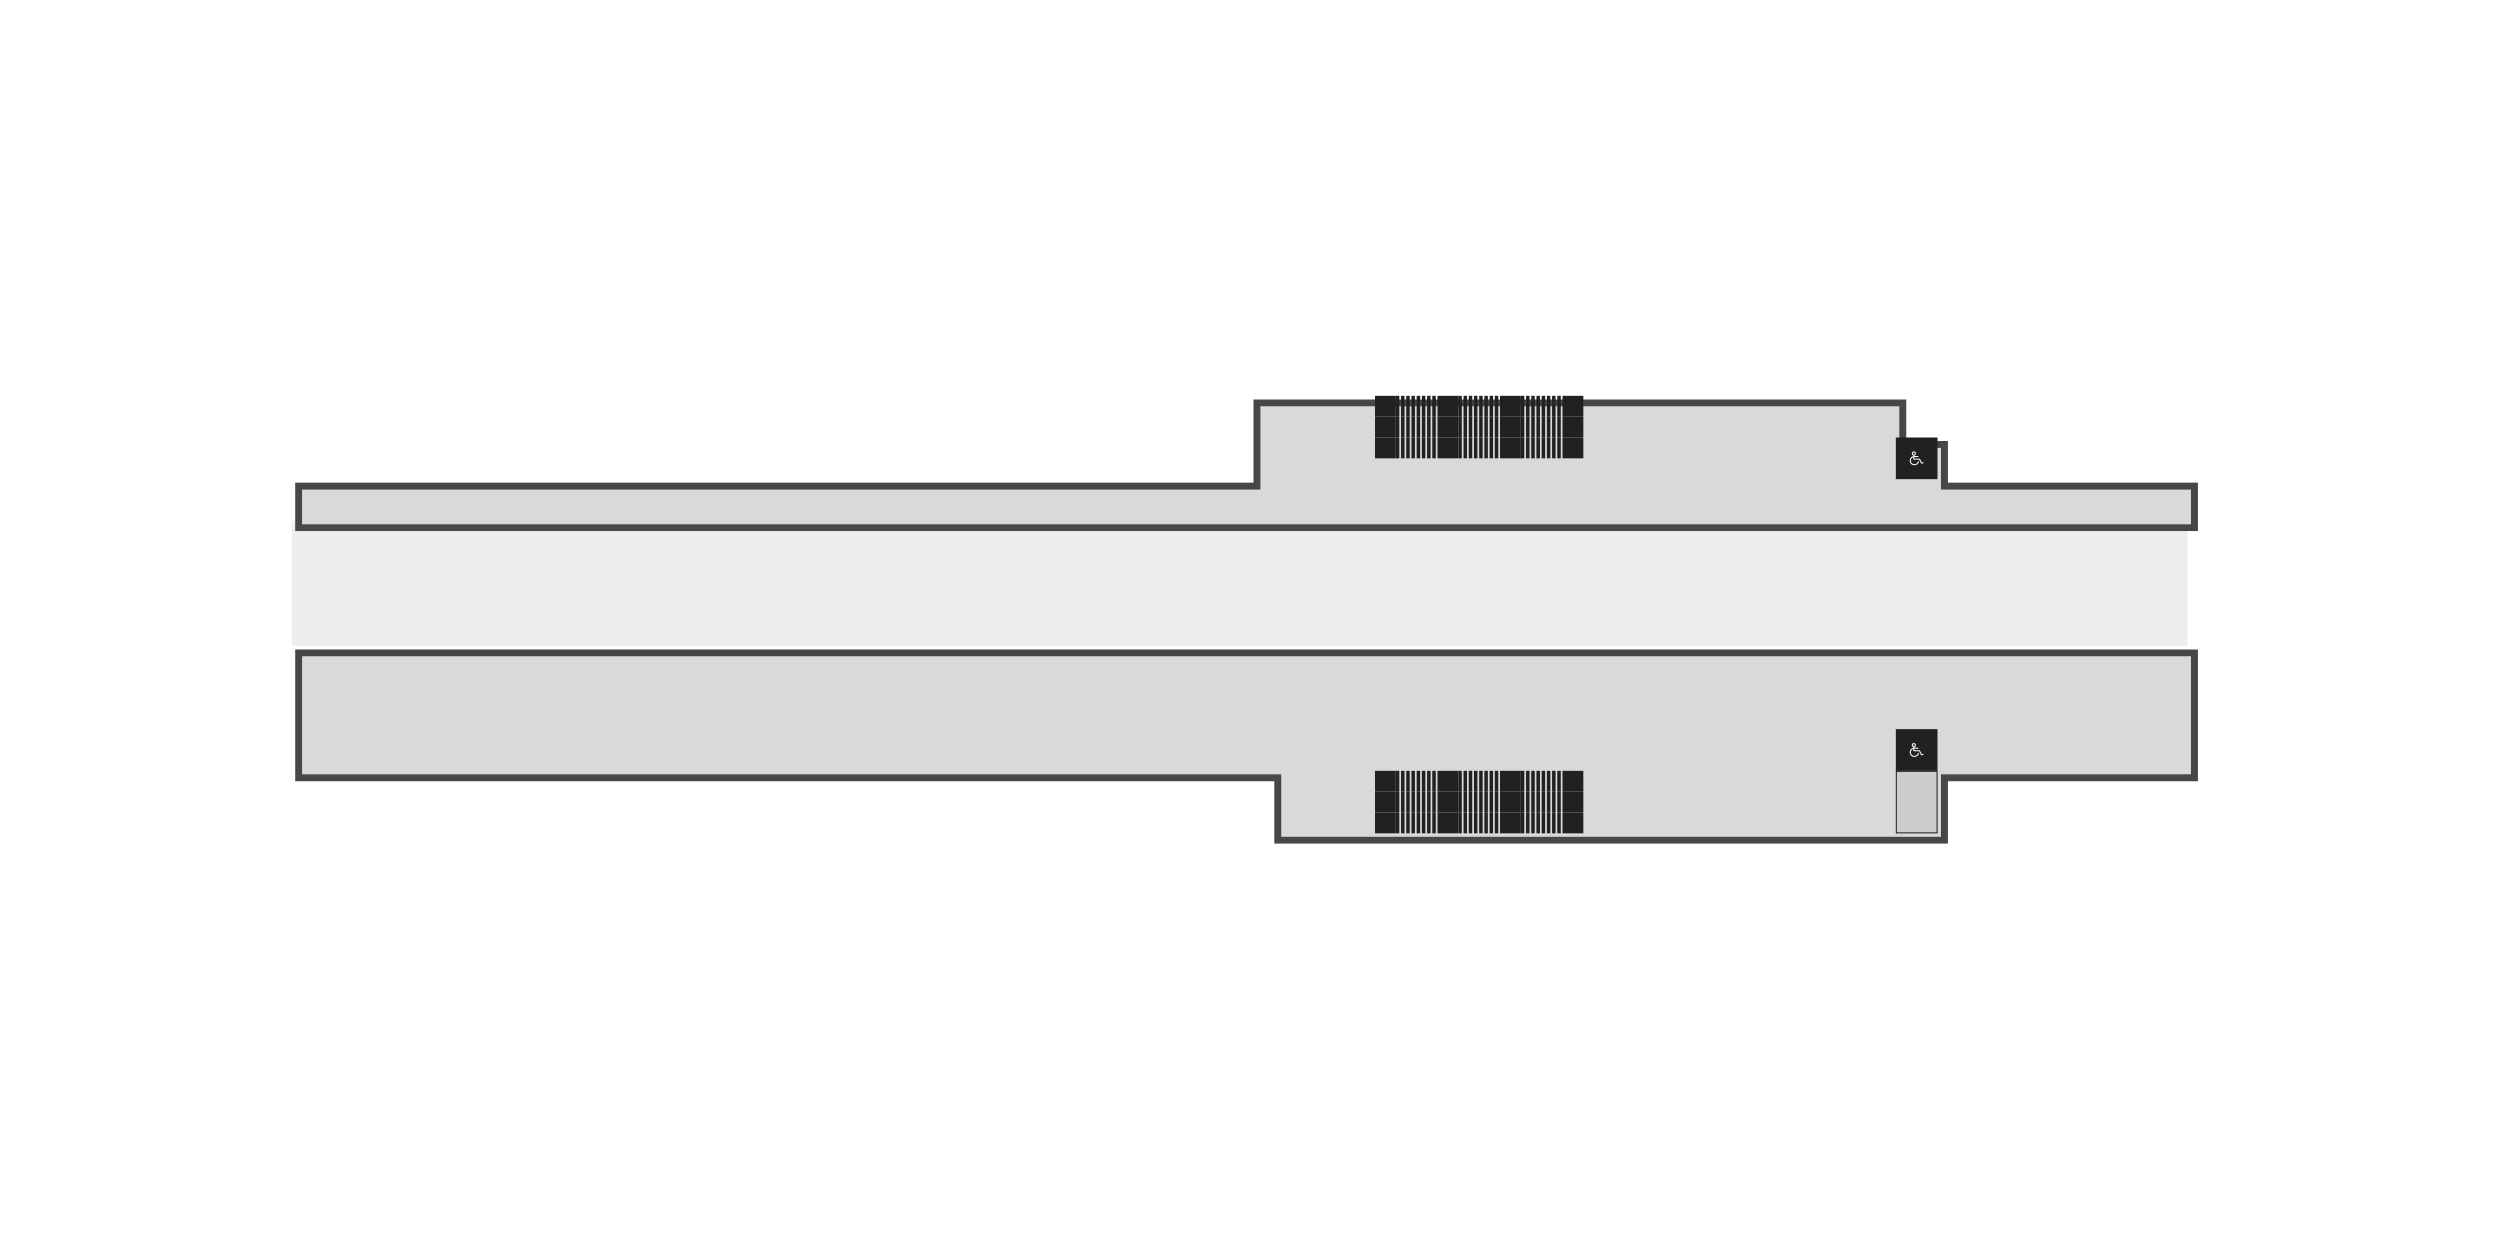<svg width="2880" height="1440" viewBox="0 0 2880 1440" fill="none" xmlns="http://www.w3.org/2000/svg">
<rect x="336" y="600" width="2184" height="144" fill="#EEEEEE"/>
<g filter="url(#filter0_d_1119_63800)">
<mask id="path-2-outside-1_1119_63800" maskUnits="userSpaceOnUse" x="332" y="740" width="2192" height="224" fill="black">
<rect fill="white" x="332" y="740" width="2192" height="224"/>
<path fill-rule="evenodd" clip-rule="evenodd" d="M2520 744H336V888H1464V960H2232V888H2520V744Z"/>
</mask>
<path fill-rule="evenodd" clip-rule="evenodd" d="M2520 744H336V888H1464V960H2232V888H2520V744Z" fill="#D9D9D9"/>
<path d="M336 744V740H332V744H336ZM2520 744H2524V740H2520V744ZM336 888H332V892H336V888ZM1464 888H1468V884H1464V888ZM1464 960H1460V964H1464V960ZM2232 960V964H2236V960H2232ZM2232 888V884H2228V888H2232ZM2520 888V892H2524V888H2520ZM336 748H2520V740H336V748ZM340 888V744H332V888H340ZM1464 884H336V892H1464V884ZM1468 960V888H1460V960H1468ZM2232 956H1464V964H2232V956ZM2228 888V960H2236V888H2228ZM2520 884H2232V892H2520V884ZM2516 744V888H2524V744H2516Z" fill="#474747" mask="url(#path-2-outside-1_1119_63800)"/>
</g>
<g filter="url(#filter1_d_1119_63800)">
<mask id="path-4-outside-2_1119_63800" maskUnits="userSpaceOnUse" x="332" y="452" width="2192" height="152" fill="black">
<rect fill="white" x="332" y="452" width="2192" height="152"/>
<path fill-rule="evenodd" clip-rule="evenodd" d="M1440 456H2184V504H2232V552H2520V600H336V552H1440V456Z"/>
</mask>
<path fill-rule="evenodd" clip-rule="evenodd" d="M1440 456H2184V504H2232V552H2520V600H336V552H1440V456Z" fill="#D9D9D9"/>
<path d="M2184 456H2188V452H2184V456ZM1440 456V452H1436V456H1440ZM2184 504H2180V508H2184V504ZM2232 504H2236V500H2232V504ZM2232 552H2228V556H2232V552ZM2520 552H2524V548H2520V552ZM2520 600V604H2524V600H2520ZM336 600H332V604H336V600ZM336 552V548H332V552H336ZM1440 552V556H1444V552H1440ZM2184 452H1440V460H2184V452ZM2188 504V456H2180V504H2188ZM2184 508H2232V500H2184V508ZM2228 504V552H2236V504H2228ZM2520 548H2232V556H2520V548ZM2524 600V552H2516V600H2524ZM336 604H2520V596H336V604ZM332 552V600H340V552H332ZM1440 548H336V556H1440V548ZM1436 456V552H1444V456H1436Z" fill="#474747" mask="url(#path-4-outside-2_1119_63800)"/>
</g>
<rect width="48" height="48" transform="translate(2184 504)" fill="#212121"/>
<path d="M2215.97 532.849C2215.95 532.776 2215.91 532.707 2215.86 532.648C2215.8 532.59 2215.74 532.542 2215.67 532.507C2215.6 532.472 2215.53 532.451 2215.45 532.446C2215.37 532.44 2215.29 532.45 2215.22 532.475L2213.93 532.905L2211.79 528.623C2211.74 528.525 2211.66 528.442 2211.57 528.384C2211.48 528.326 2211.37 528.296 2211.26 528.296H2205.33V526.518H2209.48C2209.64 526.518 2209.79 526.455 2209.9 526.344C2210.01 526.233 2210.07 526.082 2210.07 525.925C2210.07 525.768 2210.01 525.617 2209.9 525.506C2209.79 525.395 2209.64 525.333 2209.48 525.333H2205.33V524.666C2205.89 524.522 2206.38 524.179 2206.7 523.701C2207.02 523.223 2207.16 522.644 2207.09 522.072C2207.02 521.499 2206.74 520.973 2206.31 520.592C2205.87 520.21 2205.32 520 2204.74 520C2204.16 520 2203.6 520.21 2203.17 520.592C2202.74 520.973 2202.46 521.499 2202.39 522.072C2202.31 522.644 2202.45 523.223 2202.78 523.701C2203.1 524.179 2203.59 524.522 2204.15 524.666V525.467C2202.87 525.759 2201.74 526.511 2200.98 527.58C2200.23 528.649 2199.89 529.96 2200.03 531.263C2200.18 532.565 2200.8 533.768 2201.78 534.642C2202.76 535.516 2204.02 535.999 2205.33 536C2207.81 536 2210.05 534.318 2210.65 532C2210.67 531.924 2210.67 531.846 2210.66 531.769C2210.65 531.692 2210.62 531.617 2210.58 531.55C2210.54 531.483 2210.49 531.425 2210.43 531.378C2210.37 531.331 2210.3 531.297 2210.22 531.277C2210.15 531.258 2210.07 531.254 2209.99 531.264C2209.91 531.275 2209.84 531.301 2209.77 531.341C2209.7 531.38 2209.65 531.433 2209.6 531.495C2209.55 531.557 2209.52 531.628 2209.5 531.703C2209.04 533.481 2207.25 534.815 2205.33 534.815C2204.33 534.814 2203.37 534.456 2202.62 533.804C2201.86 533.152 2201.37 532.251 2201.23 531.265C2201.08 530.279 2201.3 529.275 2201.83 528.435C2202.37 527.595 2203.19 526.976 2204.15 526.691V528.888C2204.15 529.046 2204.21 529.196 2204.32 529.307C2204.43 529.419 2204.58 529.481 2204.74 529.481H2210.89L2213.1 533.895C2213.16 534.022 2213.27 534.122 2213.4 534.177C2213.53 534.231 2213.68 534.236 2213.82 534.191L2215.59 533.598C2215.74 533.549 2215.87 533.442 2215.94 533.301C2216.01 533.161 2216.02 532.998 2215.97 532.849ZM2203.55 522.369C2203.55 522.135 2203.62 521.906 2203.75 521.711C2203.88 521.516 2204.07 521.364 2204.28 521.274C2204.5 521.185 2204.74 521.161 2204.97 521.207C2205.2 521.253 2205.41 521.365 2205.58 521.531C2205.74 521.697 2205.86 521.908 2205.9 522.138C2205.95 522.368 2205.92 522.606 2205.83 522.823C2205.74 523.04 2205.59 523.225 2205.4 523.355C2205.2 523.485 2204.97 523.555 2204.74 523.555C2204.42 523.555 2204.12 523.43 2203.9 523.207C2203.68 522.985 2203.55 522.684 2203.55 522.369Z" fill="white"/>
<rect width="48" height="48" transform="translate(2184 840)" fill="#212121"/>
<path d="M2215.97 868.849C2215.95 868.776 2215.91 868.707 2215.86 868.648C2215.8 868.59 2215.74 868.542 2215.67 868.507C2215.6 868.472 2215.53 868.451 2215.45 868.446C2215.37 868.44 2215.29 868.45 2215.22 868.475L2213.93 868.905L2211.79 864.623C2211.74 864.525 2211.66 864.442 2211.57 864.384C2211.48 864.326 2211.37 864.296 2211.26 864.296H2205.33V862.518H2209.48C2209.64 862.518 2209.79 862.455 2209.9 862.344C2210.01 862.233 2210.07 862.082 2210.07 861.925C2210.07 861.768 2210.01 861.617 2209.9 861.506C2209.79 861.395 2209.64 861.333 2209.48 861.333H2205.33V860.666C2205.89 860.522 2206.38 860.179 2206.7 859.701C2207.02 859.223 2207.16 858.644 2207.09 858.072C2207.02 857.499 2206.74 856.973 2206.31 856.592C2205.87 856.21 2205.32 856 2204.74 856C2204.16 856 2203.6 856.21 2203.17 856.592C2202.74 856.973 2202.46 857.499 2202.39 858.072C2202.31 858.644 2202.45 859.223 2202.78 859.701C2203.1 860.179 2203.59 860.522 2204.15 860.666V861.467C2202.87 861.759 2201.74 862.511 2200.98 863.58C2200.23 864.649 2199.89 865.96 2200.03 867.263C2200.18 868.565 2200.8 869.768 2201.78 870.642C2202.76 871.516 2204.02 871.999 2205.33 872C2207.81 872 2210.05 870.318 2210.65 868C2210.67 867.924 2210.67 867.846 2210.66 867.769C2210.65 867.692 2210.62 867.617 2210.58 867.55C2210.54 867.483 2210.49 867.425 2210.43 867.378C2210.37 867.331 2210.3 867.297 2210.22 867.277C2210.15 867.258 2210.07 867.254 2209.99 867.264C2209.91 867.275 2209.84 867.301 2209.77 867.341C2209.7 867.38 2209.65 867.433 2209.6 867.495C2209.55 867.557 2209.52 867.628 2209.5 867.703C2209.04 869.481 2207.25 870.815 2205.33 870.815C2204.33 870.814 2203.37 870.456 2202.62 869.804C2201.86 869.152 2201.37 868.251 2201.23 867.265C2201.08 866.279 2201.3 865.275 2201.83 864.435C2202.37 863.595 2203.19 862.976 2204.15 862.691V864.888C2204.15 865.046 2204.21 865.196 2204.32 865.307C2204.43 865.419 2204.58 865.481 2204.74 865.481H2210.89L2213.1 869.895C2213.16 870.022 2213.27 870.122 2213.4 870.177C2213.53 870.231 2213.68 870.236 2213.82 870.191L2215.59 869.598C2215.74 869.549 2215.87 869.442 2215.94 869.301C2216.01 869.161 2216.02 868.998 2215.97 868.849ZM2203.55 858.369C2203.55 858.135 2203.62 857.906 2203.75 857.711C2203.88 857.516 2204.07 857.364 2204.28 857.274C2204.5 857.185 2204.74 857.161 2204.97 857.207C2205.2 857.253 2205.41 857.365 2205.58 857.531C2205.74 857.697 2205.86 857.908 2205.9 858.138C2205.95 858.368 2205.92 858.606 2205.83 858.823C2205.74 859.04 2205.59 859.225 2205.4 859.355C2205.2 859.485 2204.97 859.555 2204.74 859.555C2204.42 859.555 2204.12 859.43 2203.9 859.207C2203.68 858.985 2203.55 858.684 2203.55 858.369Z" fill="white"/>
<rect x="1752" y="480" width="24" height="4" transform="rotate(-90 1752 480)" fill="#212121"/>
<rect x="1758" y="480" width="24" height="4" transform="rotate(-90 1758 480)" fill="#212121"/>
<rect x="1764" y="480" width="24" height="4" transform="rotate(-90 1764 480)" fill="#212121"/>
<rect x="1770" y="480" width="24" height="4" transform="rotate(-90 1770 480)" fill="#212121"/>
<rect x="1776" y="480" width="24" height="4" transform="rotate(-90 1776 480)" fill="#212121"/>
<rect x="1782" y="480" width="24" height="4" transform="rotate(-90 1782 480)" fill="#212121"/>
<rect x="1788" y="480" width="24" height="4" transform="rotate(-90 1788 480)" fill="#212121"/>
<rect x="1794" y="480" width="24" height="4" transform="rotate(-90 1794 480)" fill="#212121"/>
<rect width="24" height="24" transform="matrix(1.31134e-07 1 1 -1.31134e-07 1800 456)" fill="#212121"/>
<rect x="1680" y="480" width="24" height="4" transform="rotate(-90 1680 480)" fill="#212121"/>
<rect x="1686" y="480" width="24" height="4" transform="rotate(-90 1686 480)" fill="#212121"/>
<rect x="1692" y="480" width="24" height="4" transform="rotate(-90 1692 480)" fill="#212121"/>
<rect x="1698" y="480" width="24" height="4" transform="rotate(-90 1698 480)" fill="#212121"/>
<rect x="1704" y="480" width="24" height="4" transform="rotate(-90 1704 480)" fill="#212121"/>
<rect x="1710" y="480" width="24" height="4" transform="rotate(-90 1710 480)" fill="#212121"/>
<rect x="1716" y="480" width="24" height="4" transform="rotate(-90 1716 480)" fill="#212121"/>
<rect x="1722" y="480" width="24" height="4" transform="rotate(-90 1722 480)" fill="#212121"/>
<rect width="24" height="24" transform="matrix(1.31134e-07 1 1 -1.31134e-07 1728 456)" fill="#212121"/>
<rect x="1608" y="480" width="24" height="4" transform="rotate(-90 1608 480)" fill="#212121"/>
<rect x="1614" y="480" width="24" height="4" transform="rotate(-90 1614 480)" fill="#212121"/>
<rect x="1620" y="480" width="24" height="4" transform="rotate(-90 1620 480)" fill="#212121"/>
<rect x="1626" y="480" width="24" height="4" transform="rotate(-90 1626 480)" fill="#212121"/>
<rect x="1632" y="480" width="24" height="4" transform="rotate(-90 1632 480)" fill="#212121"/>
<rect x="1638" y="480" width="24" height="4" transform="rotate(-90 1638 480)" fill="#212121"/>
<rect x="1644" y="480" width="24" height="4" transform="rotate(-90 1644 480)" fill="#212121"/>
<rect x="1650" y="480" width="24" height="4" transform="rotate(-90 1650 480)" fill="#212121"/>
<rect width="24" height="24" transform="matrix(1.31134e-07 1 1 -1.31134e-07 1656 456)" fill="#212121"/>
<rect width="24" height="24" transform="matrix(-1 8.74228e-08 8.74228e-08 1 1608 456)" fill="#212121"/>
<rect x="1752" y="912" width="24" height="4" transform="rotate(-90 1752 912)" fill="#212121"/>
<rect x="1758" y="912" width="24" height="4" transform="rotate(-90 1758 912)" fill="#212121"/>
<rect x="1764" y="912" width="24" height="4" transform="rotate(-90 1764 912)" fill="#212121"/>
<rect x="1770" y="912" width="24" height="4" transform="rotate(-90 1770 912)" fill="#212121"/>
<rect x="1776" y="912" width="24" height="4" transform="rotate(-90 1776 912)" fill="#212121"/>
<rect x="1782" y="912" width="24" height="4" transform="rotate(-90 1782 912)" fill="#212121"/>
<rect x="1788" y="912" width="24" height="4" transform="rotate(-90 1788 912)" fill="#212121"/>
<rect x="1794" y="912" width="24" height="4" transform="rotate(-90 1794 912)" fill="#212121"/>
<rect width="24" height="24" transform="matrix(1.31134e-07 1 1 -1.31134e-07 1800 888)" fill="#212121"/>
<rect x="1680" y="912" width="24" height="4" transform="rotate(-90 1680 912)" fill="#212121"/>
<rect x="1686" y="912" width="24" height="4" transform="rotate(-90 1686 912)" fill="#212121"/>
<rect x="1692" y="912" width="24" height="4" transform="rotate(-90 1692 912)" fill="#212121"/>
<rect x="1698" y="912" width="24" height="4" transform="rotate(-90 1698 912)" fill="#212121"/>
<rect x="1704" y="912" width="24" height="4" transform="rotate(-90 1704 912)" fill="#212121"/>
<rect x="1710" y="912" width="24" height="4" transform="rotate(-90 1710 912)" fill="#212121"/>
<rect x="1716" y="912" width="24" height="4" transform="rotate(-90 1716 912)" fill="#212121"/>
<rect x="1722" y="912" width="24" height="4" transform="rotate(-90 1722 912)" fill="#212121"/>
<rect width="24" height="24" transform="matrix(1.31134e-07 1 1 -1.31134e-07 1728 888)" fill="#212121"/>
<rect x="1608" y="912" width="24" height="4" transform="rotate(-90 1608 912)" fill="#212121"/>
<rect x="1614" y="912" width="24" height="4" transform="rotate(-90 1614 912)" fill="#212121"/>
<rect x="1620" y="912" width="24" height="4" transform="rotate(-90 1620 912)" fill="#212121"/>
<rect x="1626" y="912" width="24" height="4" transform="rotate(-90 1626 912)" fill="#212121"/>
<rect x="1632" y="912" width="24" height="4" transform="rotate(-90 1632 912)" fill="#212121"/>
<rect x="1638" y="912" width="24" height="4" transform="rotate(-90 1638 912)" fill="#212121"/>
<rect x="1644" y="912" width="24" height="4" transform="rotate(-90 1644 912)" fill="#212121"/>
<rect x="1650" y="912" width="24" height="4" transform="rotate(-90 1650 912)" fill="#212121"/>
<rect width="24" height="24" transform="matrix(1.31134e-07 1 1 -1.31134e-07 1656 888)" fill="#212121"/>
<rect width="24" height="24" transform="matrix(-1 8.74228e-08 8.74228e-08 1 1608 888)" fill="#212121"/>
<rect x="1752" y="504" width="24" height="4" transform="rotate(-90 1752 504)" fill="#212121"/>
<rect x="1758" y="504" width="24" height="4" transform="rotate(-90 1758 504)" fill="#212121"/>
<rect x="1764" y="504" width="24" height="4" transform="rotate(-90 1764 504)" fill="#212121"/>
<rect x="1770" y="504" width="24" height="4" transform="rotate(-90 1770 504)" fill="#212121"/>
<rect x="1776" y="504" width="24" height="4" transform="rotate(-90 1776 504)" fill="#212121"/>
<rect x="1782" y="504" width="24" height="4" transform="rotate(-90 1782 504)" fill="#212121"/>
<rect x="1788" y="504" width="24" height="4" transform="rotate(-90 1788 504)" fill="#212121"/>
<rect x="1794" y="504" width="24" height="4" transform="rotate(-90 1794 504)" fill="#212121"/>
<rect width="24" height="24" transform="matrix(1.31134e-07 1 1 -1.31134e-07 1800 480)" fill="#212121"/>
<rect x="1680" y="504" width="24" height="4" transform="rotate(-90 1680 504)" fill="#212121"/>
<rect x="1686" y="504" width="24" height="4" transform="rotate(-90 1686 504)" fill="#212121"/>
<rect x="1692" y="504" width="24" height="4" transform="rotate(-90 1692 504)" fill="#212121"/>
<rect x="1698" y="504" width="24" height="4" transform="rotate(-90 1698 504)" fill="#212121"/>
<rect x="1704" y="504" width="24" height="4" transform="rotate(-90 1704 504)" fill="#212121"/>
<rect x="1710" y="504" width="24" height="4" transform="rotate(-90 1710 504)" fill="#212121"/>
<rect x="1716" y="504" width="24" height="4" transform="rotate(-90 1716 504)" fill="#212121"/>
<rect x="1722" y="504" width="24" height="4" transform="rotate(-90 1722 504)" fill="#212121"/>
<rect width="24" height="24" transform="matrix(1.31134e-07 1 1 -1.31134e-07 1728 480)" fill="#212121"/>
<rect x="1608" y="504" width="24" height="4" transform="rotate(-90 1608 504)" fill="#212121"/>
<rect x="1614" y="504" width="24" height="4" transform="rotate(-90 1614 504)" fill="#212121"/>
<rect x="1620" y="504" width="24" height="4" transform="rotate(-90 1620 504)" fill="#212121"/>
<rect x="1626" y="504" width="24" height="4" transform="rotate(-90 1626 504)" fill="#212121"/>
<rect x="1632" y="504" width="24" height="4" transform="rotate(-90 1632 504)" fill="#212121"/>
<rect x="1638" y="504" width="24" height="4" transform="rotate(-90 1638 504)" fill="#212121"/>
<rect x="1644" y="504" width="24" height="4" transform="rotate(-90 1644 504)" fill="#212121"/>
<rect x="1650" y="504" width="24" height="4" transform="rotate(-90 1650 504)" fill="#212121"/>
<rect width="24" height="24" transform="matrix(1.31134e-07 1 1 -1.31134e-07 1656 480)" fill="#212121"/>
<rect width="24" height="24" transform="matrix(-1 8.74228e-08 8.74228e-08 1 1608 480)" fill="#212121"/>
<rect x="1752" y="936" width="24" height="4" transform="rotate(-90 1752 936)" fill="#212121"/>
<rect x="1758" y="936" width="24" height="4" transform="rotate(-90 1758 936)" fill="#212121"/>
<rect x="1764" y="936" width="24" height="4" transform="rotate(-90 1764 936)" fill="#212121"/>
<rect x="1770" y="936" width="24" height="4" transform="rotate(-90 1770 936)" fill="#212121"/>
<rect x="1776" y="936" width="24" height="4" transform="rotate(-90 1776 936)" fill="#212121"/>
<rect x="1782" y="936" width="24" height="4" transform="rotate(-90 1782 936)" fill="#212121"/>
<rect x="1788" y="936" width="24" height="4" transform="rotate(-90 1788 936)" fill="#212121"/>
<rect x="1794" y="936" width="24" height="4" transform="rotate(-90 1794 936)" fill="#212121"/>
<rect width="24" height="24" transform="matrix(1.31134e-07 1 1 -1.31134e-07 1800 912)" fill="#212121"/>
<rect x="1680" y="936" width="24" height="4" transform="rotate(-90 1680 936)" fill="#212121"/>
<rect x="1686" y="936" width="24" height="4" transform="rotate(-90 1686 936)" fill="#212121"/>
<rect x="1692" y="936" width="24" height="4" transform="rotate(-90 1692 936)" fill="#212121"/>
<rect x="1698" y="936" width="24" height="4" transform="rotate(-90 1698 936)" fill="#212121"/>
<rect x="1704" y="936" width="24" height="4" transform="rotate(-90 1704 936)" fill="#212121"/>
<rect x="1710" y="936" width="24" height="4" transform="rotate(-90 1710 936)" fill="#212121"/>
<rect x="1716" y="936" width="24" height="4" transform="rotate(-90 1716 936)" fill="#212121"/>
<rect x="1722" y="936" width="24" height="4" transform="rotate(-90 1722 936)" fill="#212121"/>
<rect width="24" height="24" transform="matrix(1.31134e-07 1 1 -1.31134e-07 1728 912)" fill="#212121"/>
<rect x="1608" y="936" width="24" height="4" transform="rotate(-90 1608 936)" fill="#212121"/>
<rect x="1614" y="936" width="24" height="4" transform="rotate(-90 1614 936)" fill="#212121"/>
<rect x="1620" y="936" width="24" height="4" transform="rotate(-90 1620 936)" fill="#212121"/>
<rect x="1626" y="936" width="24" height="4" transform="rotate(-90 1626 936)" fill="#212121"/>
<rect x="1632" y="936" width="24" height="4" transform="rotate(-90 1632 936)" fill="#212121"/>
<rect x="1638" y="936" width="24" height="4" transform="rotate(-90 1638 936)" fill="#212121"/>
<rect x="1644" y="936" width="24" height="4" transform="rotate(-90 1644 936)" fill="#212121"/>
<rect x="1650" y="936" width="24" height="4" transform="rotate(-90 1650 936)" fill="#212121"/>
<rect width="24" height="24" transform="matrix(1.31134e-07 1 1 -1.31134e-07 1656 912)" fill="#212121"/>
<rect width="24" height="24" transform="matrix(-1 8.74228e-08 8.74228e-08 1 1608 912)" fill="#212121"/>
<rect x="1752" y="528" width="24" height="4" transform="rotate(-90 1752 528)" fill="#212121"/>
<rect x="1758" y="528" width="24" height="4" transform="rotate(-90 1758 528)" fill="#212121"/>
<rect x="1764" y="528" width="24" height="4" transform="rotate(-90 1764 528)" fill="#212121"/>
<rect x="1770" y="528" width="24" height="4" transform="rotate(-90 1770 528)" fill="#212121"/>
<rect x="1776" y="528" width="24" height="4" transform="rotate(-90 1776 528)" fill="#212121"/>
<rect x="1782" y="528" width="24" height="4" transform="rotate(-90 1782 528)" fill="#212121"/>
<rect x="1788" y="528" width="24" height="4" transform="rotate(-90 1788 528)" fill="#212121"/>
<rect x="1794" y="528" width="24" height="4" transform="rotate(-90 1794 528)" fill="#212121"/>
<rect width="24" height="24" transform="matrix(1.31134e-07 1 1 -1.31134e-07 1800 504)" fill="#212121"/>
<rect x="1680" y="528" width="24" height="4" transform="rotate(-90 1680 528)" fill="#212121"/>
<rect x="1686" y="528" width="24" height="4" transform="rotate(-90 1686 528)" fill="#212121"/>
<rect x="1692" y="528" width="24" height="4" transform="rotate(-90 1692 528)" fill="#212121"/>
<rect x="1698" y="528" width="24" height="4" transform="rotate(-90 1698 528)" fill="#212121"/>
<rect x="1704" y="528" width="24" height="4" transform="rotate(-90 1704 528)" fill="#212121"/>
<rect x="1710" y="528" width="24" height="4" transform="rotate(-90 1710 528)" fill="#212121"/>
<rect x="1716" y="528" width="24" height="4" transform="rotate(-90 1716 528)" fill="#212121"/>
<rect x="1722" y="528" width="24" height="4" transform="rotate(-90 1722 528)" fill="#212121"/>
<rect width="24" height="24" transform="matrix(1.31134e-07 1 1 -1.31134e-07 1728 504)" fill="#212121"/>
<rect x="1608" y="528" width="24" height="4" transform="rotate(-90 1608 528)" fill="#212121"/>
<rect x="1614" y="528" width="24" height="4" transform="rotate(-90 1614 528)" fill="#212121"/>
<rect x="1620" y="528" width="24" height="4" transform="rotate(-90 1620 528)" fill="#212121"/>
<rect x="1626" y="528" width="24" height="4" transform="rotate(-90 1626 528)" fill="#212121"/>
<rect x="1632" y="528" width="24" height="4" transform="rotate(-90 1632 528)" fill="#212121"/>
<rect x="1638" y="528" width="24" height="4" transform="rotate(-90 1638 528)" fill="#212121"/>
<rect x="1644" y="528" width="24" height="4" transform="rotate(-90 1644 528)" fill="#212121"/>
<rect x="1650" y="528" width="24" height="4" transform="rotate(-90 1650 528)" fill="#212121"/>
<rect width="24" height="24" transform="matrix(1.31134e-07 1 1 -1.31134e-07 1656 504)" fill="#212121"/>
<rect width="24" height="24" transform="matrix(-1 8.74228e-08 8.74228e-08 1 1608 504)" fill="#212121"/>
<rect x="1752" y="960" width="24" height="4" transform="rotate(-90 1752 960)" fill="#212121"/>
<rect x="1758" y="960" width="24" height="4" transform="rotate(-90 1758 960)" fill="#212121"/>
<rect x="1764" y="960" width="24" height="4" transform="rotate(-90 1764 960)" fill="#212121"/>
<rect x="1770" y="960" width="24" height="4" transform="rotate(-90 1770 960)" fill="#212121"/>
<rect x="1776" y="960" width="24" height="4" transform="rotate(-90 1776 960)" fill="#212121"/>
<rect x="1782" y="960" width="24" height="4" transform="rotate(-90 1782 960)" fill="#212121"/>
<rect x="1788" y="960" width="24" height="4" transform="rotate(-90 1788 960)" fill="#212121"/>
<rect x="1794" y="960" width="24" height="4" transform="rotate(-90 1794 960)" fill="#212121"/>
<rect width="24" height="24" transform="matrix(1.31134e-07 1 1 -1.31134e-07 1800 936)" fill="#212121"/>
<rect x="1680" y="960" width="24" height="4" transform="rotate(-90 1680 960)" fill="#212121"/>
<rect x="1686" y="960" width="24" height="4" transform="rotate(-90 1686 960)" fill="#212121"/>
<rect x="1692" y="960" width="24" height="4" transform="rotate(-90 1692 960)" fill="#212121"/>
<rect x="1698" y="960" width="24" height="4" transform="rotate(-90 1698 960)" fill="#212121"/>
<rect x="1704" y="960" width="24" height="4" transform="rotate(-90 1704 960)" fill="#212121"/>
<rect x="1710" y="960" width="24" height="4" transform="rotate(-90 1710 960)" fill="#212121"/>
<rect x="1716" y="960" width="24" height="4" transform="rotate(-90 1716 960)" fill="#212121"/>
<rect x="1722" y="960" width="24" height="4" transform="rotate(-90 1722 960)" fill="#212121"/>
<rect width="24" height="24" transform="matrix(1.31134e-07 1 1 -1.31134e-07 1728 936)" fill="#212121"/>
<rect x="1608" y="960" width="24" height="4" transform="rotate(-90 1608 960)" fill="#212121"/>
<rect x="1614" y="960" width="24" height="4" transform="rotate(-90 1614 960)" fill="#212121"/>
<rect x="1620" y="960" width="24" height="4" transform="rotate(-90 1620 960)" fill="#212121"/>
<rect x="1626" y="960" width="24" height="4" transform="rotate(-90 1626 960)" fill="#212121"/>
<rect x="1632" y="960" width="24" height="4" transform="rotate(-90 1632 960)" fill="#212121"/>
<rect x="1638" y="960" width="24" height="4" transform="rotate(-90 1638 960)" fill="#212121"/>
<rect x="1644" y="960" width="24" height="4" transform="rotate(-90 1644 960)" fill="#212121"/>
<rect x="1650" y="960" width="24" height="4" transform="rotate(-90 1650 960)" fill="#212121"/>
<rect width="24" height="24" transform="matrix(1.31134e-07 1 1 -1.31134e-07 1656 936)" fill="#212121"/>
<rect width="24" height="24" transform="matrix(-1 8.74228e-08 8.74228e-08 1 1608 936)" fill="#212121"/>
<path d="M2184.5 959.5V888.5H2231.5V959.5H2184.5Z" fill="#CCCCCC" stroke="black"/>
<defs>
<filter id="filter0_d_1119_63800" x="332" y="740" width="2204" height="236" filterUnits="userSpaceOnUse" color-interpolation-filters="sRGB">
<feFlood flood-opacity="0" result="BackgroundImageFix"/>
<feColorMatrix in="SourceAlpha" type="matrix" values="0 0 0 0 0 0 0 0 0 0 0 0 0 0 0 0 0 0 127 0" result="hardAlpha"/>
<feOffset dx="8" dy="8"/>
<feGaussianBlur stdDeviation="2"/>
<feComposite in2="hardAlpha" operator="out"/>
<feColorMatrix type="matrix" values="0 0 0 0 0 0 0 0 0 0 0 0 0 0 0 0 0 0 0.4 0"/>
<feBlend mode="normal" in2="BackgroundImageFix" result="effect1_dropShadow_1119_63800"/>
<feBlend mode="normal" in="SourceGraphic" in2="effect1_dropShadow_1119_63800" result="shape"/>
</filter>
<filter id="filter1_d_1119_63800" x="332" y="452" width="2204" height="164" filterUnits="userSpaceOnUse" color-interpolation-filters="sRGB">
<feFlood flood-opacity="0" result="BackgroundImageFix"/>
<feColorMatrix in="SourceAlpha" type="matrix" values="0 0 0 0 0 0 0 0 0 0 0 0 0 0 0 0 0 0 127 0" result="hardAlpha"/>
<feOffset dx="8" dy="8"/>
<feGaussianBlur stdDeviation="2"/>
<feComposite in2="hardAlpha" operator="out"/>
<feColorMatrix type="matrix" values="0 0 0 0 0 0 0 0 0 0 0 0 0 0 0 0 0 0 0.4 0"/>
<feBlend mode="normal" in2="BackgroundImageFix" result="effect1_dropShadow_1119_63800"/>
<feBlend mode="normal" in="SourceGraphic" in2="effect1_dropShadow_1119_63800" result="shape"/>
</filter>
</defs>
</svg>
